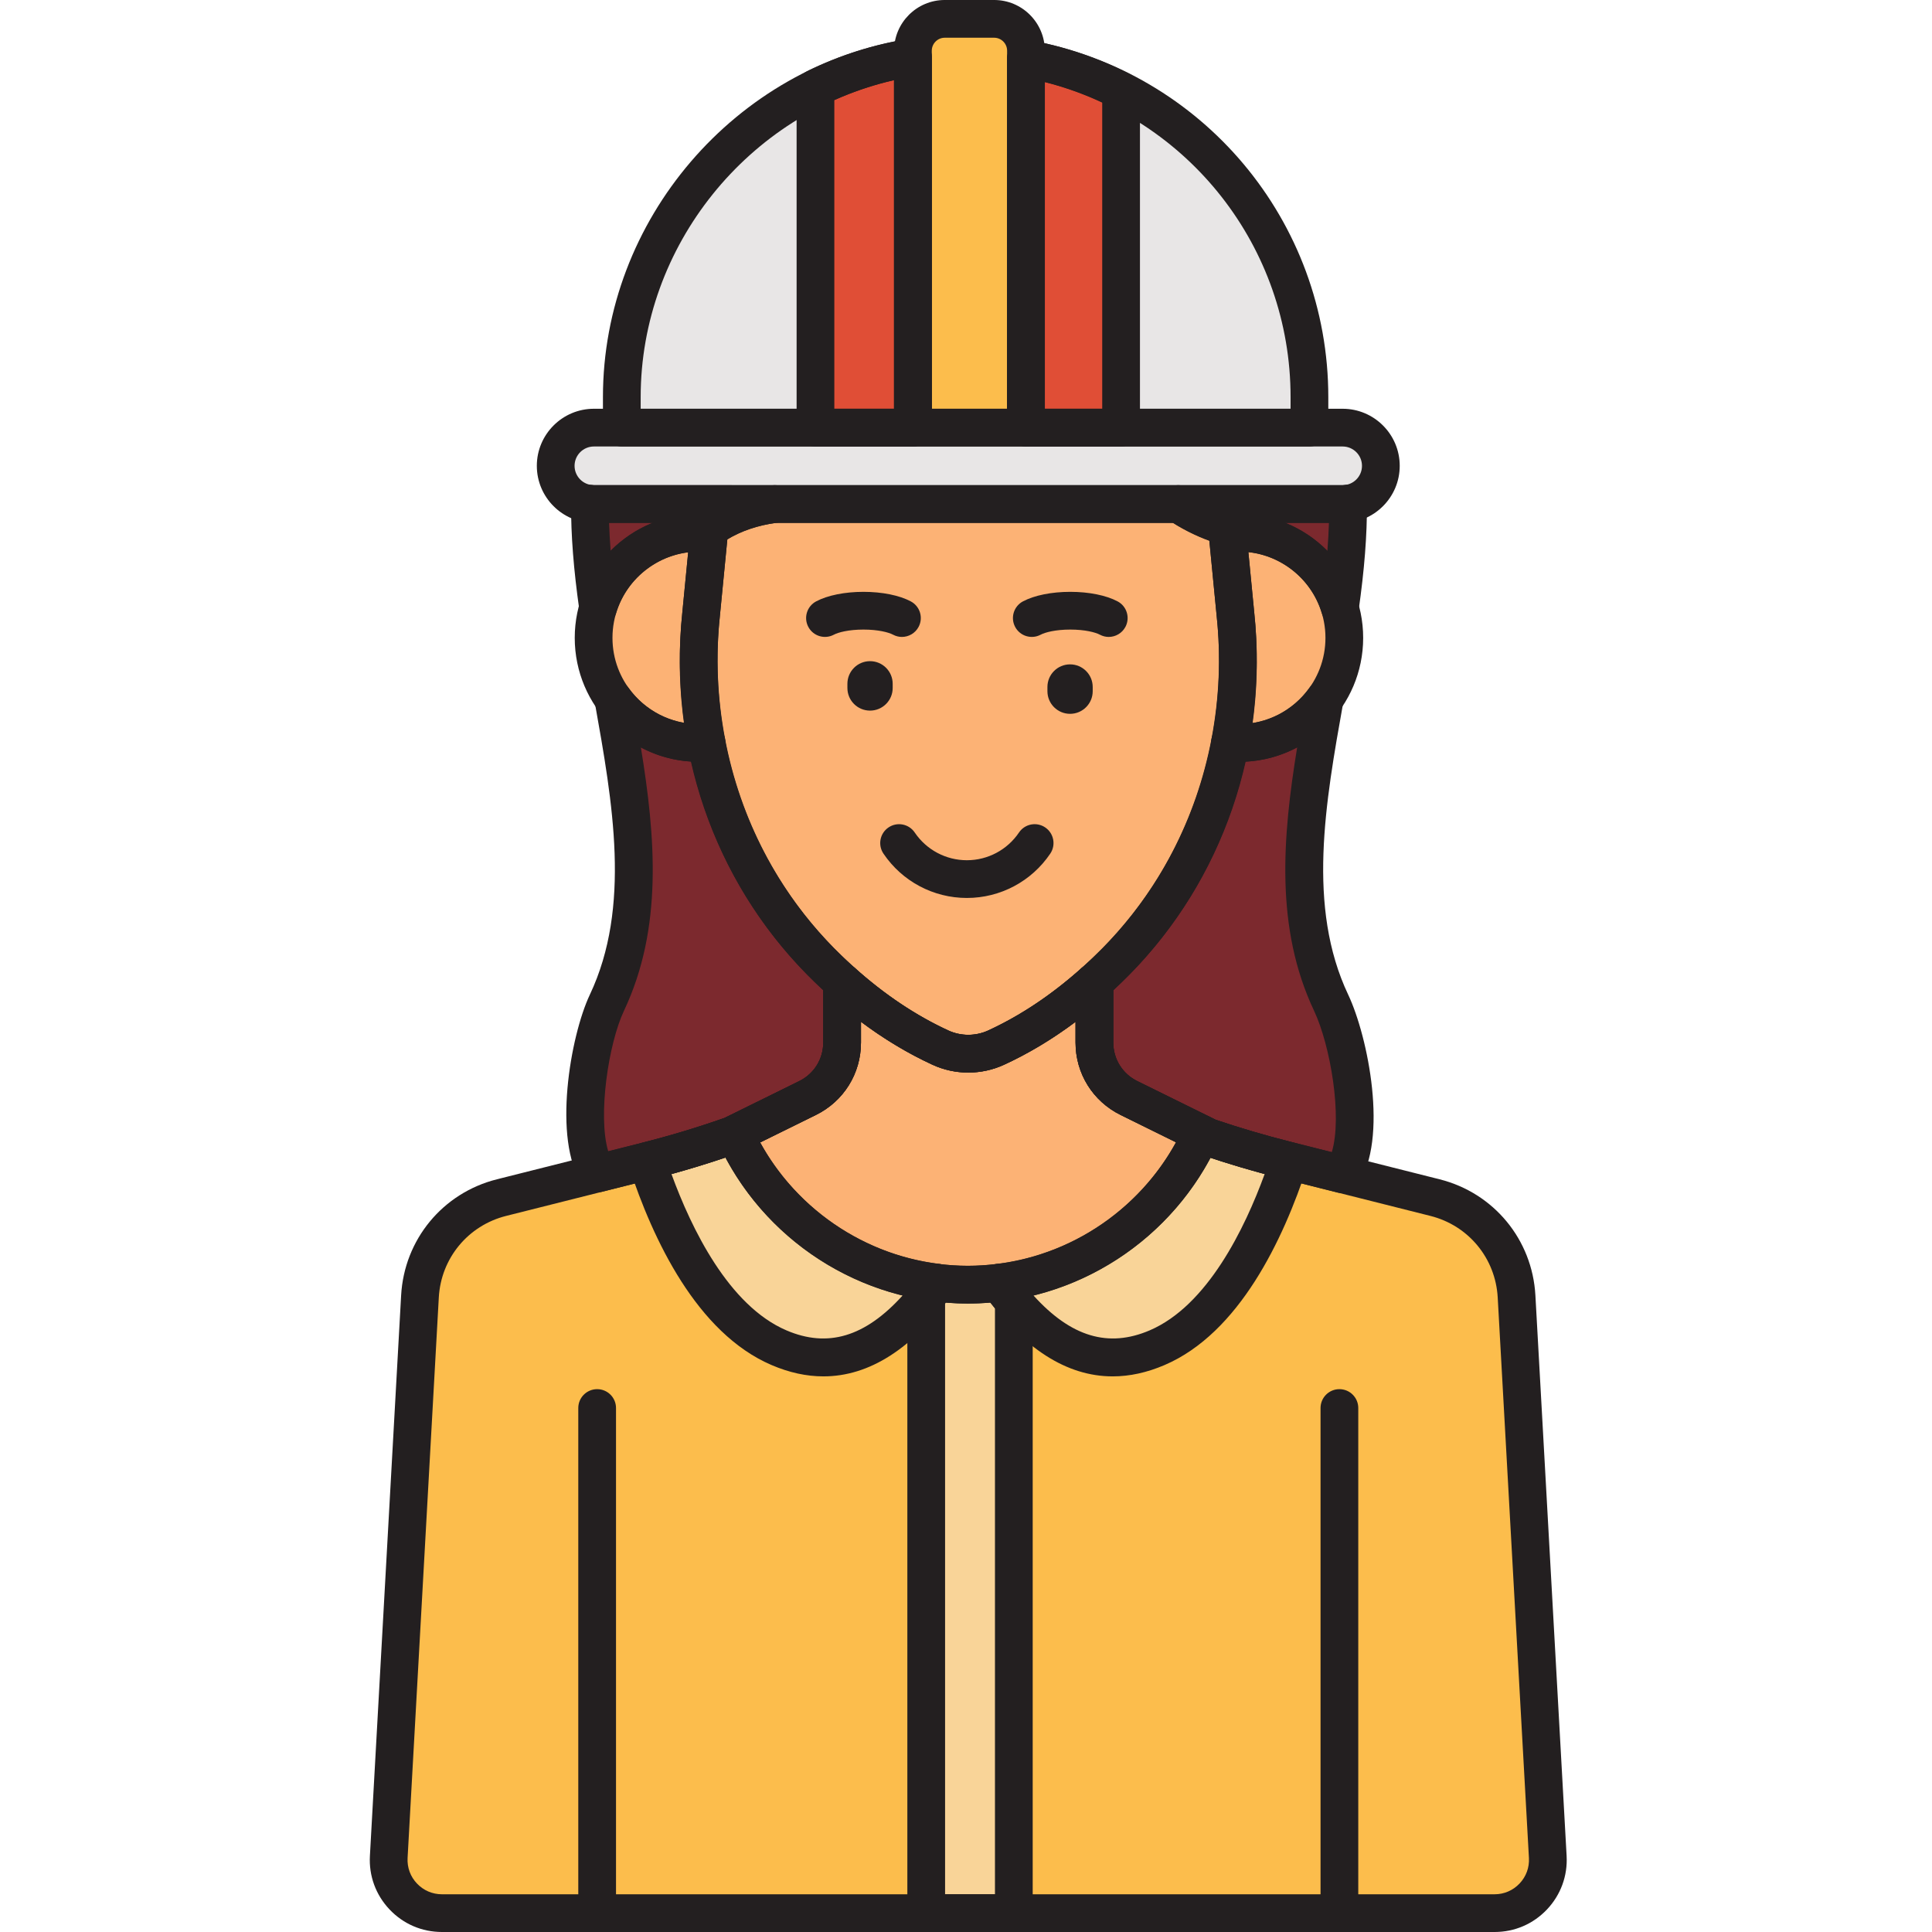 <svg height="512pt" viewBox="-97 0 511 512" width="512pt" xmlns="http://www.w3.org/2000/svg"><path d="m312.68 492.098-8.273-148.539c-.699-12.512-9.449-23.121-21.602-26.18l-39.656-9.98c-6.879-1.734-13.688-3.742-20.398-6.027l-17.543-8.648-3.527-1.742c-5.598-2.758-9.145-8.457-9.145-14.699v-16.082c-7.578 6.805-16.238 12.91-26.047 17.426-4.691 2.156-10.086 2.156-14.773 0-9.809-4.516-18.469-10.621-26.047-17.426v16.082c0 6.242-3.547 11.938-9.145 14.699l-2.598 1.285-17.453 8.605c-7.395 2.617-14.902 4.887-22.508 6.801l-38.562 9.707c-12.156 3.062-20.906 13.668-21.605 26.18l-8.273 148.539c-.449 8.094 5.992 14.902 14.098 14.902h278.961c8.109 0 14.551-6.809 14.098-14.902zm0 0" fill="#fcbd4c"/><path d="m227.652 139.562c-3.812-1.102-8.262-2.949-12.812-5.988h-107.09c-7.152.934-12.922 3.379-17.246 6.52l-2.195 22.609c-3.605 33.883 7.762 67.848 31.688 92.109 8.828 8.957 19.379 17.133 31.727 22.816 4.625 2.129 10.129 2.133 14.762 0 12.344-5.684 22.895-13.859 31.727-22.816 23.922-24.262 35.293-58.227 31.688-92.109zm0 0" fill="#fcb275"/><path d="m88.309 162.703 2.074-21.379c-.895-.086-1.801-.137-2.719-.137-15.383 0-27.852 12.469-27.852 27.852 0 15.383 12.469 27.852 27.852 27.852.703 0 1.395-.055 2.082-.105-2.121-11.121-2.66-22.602-1.438-34.082zm0 0" fill="#fcb275"/><path d="m230.906 141.188c-1.043 0-2.066.07-3.078.18l2.074 21.336c1.219 11.477.684 22.953-1.438 34.066.805.07 1.617.125 2.441.125 15.383 0 27.852-12.469 27.852-27.852 0-15.383-12.473-27.855-27.852-27.855zm0 0" fill="#fcb275"/><path d="m258.316 133.574h-198.426c-5.57 0-10.125-4.555-10.125-10.125 0-5.566 4.555-10.125 10.125-10.125h198.426c5.566 0 10.125 4.559 10.125 10.125 0 5.57-4.559 10.125-10.125 10.125zm0 0" fill="#e8e6e6"/><path d="m174.395 15.555v97.77h75.121v-8.102c0-44.656-32.57-82.047-75.121-89.668zm0 0" fill="#e8e6e6"/><path d="m67.285 105.227v8.098h77.148v-98.133c-43.547 6.773-77.148 44.668-77.148 90.035zm0 0" fill="#e8e6e6"/><path d="m174.395 113.324v-99.887c0-4.66-3.777-8.434-8.438-8.434h-13.09c-4.656 0-8.434 3.773-8.434 8.434v99.887zm0 0" fill="#fcbd4c"/><path d="m227.652 139.562.176 1.805c1.012-.113 2.035-.18 3.078-.18 12.621 0 23.27 8.402 26.688 19.918 1.312-9.25 2.211-18.504 2.16-27.68-.473.066-.945.145-1.438.145h-43.477c4.551 3.043 9 4.891 12.812 5.992zm0 0" fill="#7c292e"/><path d="m96.473 300.871 17.453-8.605 2.598-1.285c5.598-2.758 9.145-8.457 9.145-14.699v-16.082c.004.004.008.008.012.012-1.961-1.762-3.867-3.559-5.684-5.398-15.82-16.043-26.113-36.34-30.25-58.043v.016c-.688.055-1.379.105-2.082.105-9.332 0-17.57-4.605-22.625-11.652 5.09 28.492 9.781 56.184-1.703 80.492-4.934 10.445-8.832 35.637-2.438 45.227l13.066-3.289c7.605-1.91 15.113-4.18 22.508-6.797zm0 0" fill="#7c292e"/><path d="m60.996 161.027c3.441-11.477 14.074-19.84 26.668-19.84.918 0 1.824.051 2.723.137l.121-1.23c4.32-3.141 10.094-5.582 17.242-6.52h-47.859c-.359 0-.699-.066-1.047-.105-.043 9.137.844 18.352 2.152 27.559zm0 0" fill="#7c292e"/><path d="m255.262 265.73c-11.488-24.324-6.785-52.031-1.691-80.543-5.051 7.074-13.309 11.703-22.664 11.703-.824 0-1.637-.051-2.445-.121v-.004c-4.137 21.703-14.43 42.004-30.25 58.047-1.812 1.836-3.715 3.633-5.676 5.391v16.078c0 6.242 3.543 11.941 9.141 14.703l3.527 1.738 17.543 8.652c6.715 2.281 13.523 4.293 20.402 6.023l15.043 3.789c6.598-9.801 2.039-34.941-2.93-45.457zm0 0" fill="#7c292e"/><path d="m209.152 357.152c18.469-7.914 29.418-32.477 34.988-49.508l-.988-.25c-6.879-1.73-13.688-3.742-20.402-6.023l-1.875-.926c-9.559 21.191-29.664 36.574-53.641 39.465 8.332 11.488 22.297 25.652 41.918 17.242zm0 0" fill="#f9d498"/><path d="m73.957 307.676c5.574 17.027 16.516 41.566 34.977 49.477 19.621 8.41 33.586-5.754 41.918-17.242-23.961-2.887-44.051-18.246-53.621-39.414l-.758.375c-7.395 2.617-14.902 4.887-22.508 6.801zm0 0" fill="#f9d498"/><path d="m171.176 507v-162.051c-1.43-1.684-2.742-3.387-3.938-5.035-2.688.34-5.414.539-8.195.539s-5.516-.184-8.207-.516c-.895 1.234-1.855 2.496-2.879 3.754v163.309zm0 0" fill="#f9d498"/><path d="m118.605 23.344v89.98h25.824v-98.133c-9.117 1.418-17.793 4.219-25.824 8.152zm0 0" fill="#e04e36"/><path d="m174.395 15.555v97.77h25.203v-89.254c-7.828-4.004-16.293-6.918-25.203-8.516zm0 0" fill="#e04e36"/><path d="m159.043 340.453c27.543 0 51.191-16.438 61.824-40.008l-15.66-7.723-3.527-1.742c-5.598-2.758-9.141-8.457-9.141-14.699v-16.082c-7.582 6.805-16.242 12.91-26.051 17.426-4.688 2.156-10.082 2.156-14.77 0-9.809-4.516-18.469-10.621-26.051-17.426v16.082c0 6.242-3.543 11.938-9.141 14.699l-2.598 1.285-16.691 8.227c10.641 23.547 34.285 39.961 61.805 39.961zm0 0" fill="#fcb275"/><g fill="#231f20"><path d="m159.102 284.215c-3.254 0-6.508-.68-9.473-2.047-11.766-5.414-22.934-13.441-33.195-23.844-24.852-25.203-36.918-60.25-33.098-96.152l2.191-22.562c.141-1.426.883-2.719 2.039-3.562 5.355-3.891 12.109-6.457 19.539-7.43.215-.027.43-.043.648-.043h107.09c.988 0 1.953.293 2.777.848 3.574 2.387 7.414 4.184 11.418 5.34 1.969.566 3.395 2.281 3.59 4.316l2.25 23.141c3.816 35.855-8.25 70.902-33.102 96.105-10.262 10.406-21.43 18.43-33.195 23.848-2.973 1.363-6.227 2.043-9.48 2.043zm-63.848-141.277-1.973 20.25c-3.504 32.953 7.531 65.055 30.273 88.117 9.41 9.543 19.59 16.871 30.258 21.785 3.312 1.523 7.27 1.523 10.582 0 10.668-4.914 20.848-12.242 30.254-21.785 22.742-23.062 33.777-55.164 30.277-88.074l-1.938-19.934c-3.336-1.219-6.559-2.797-9.625-4.723h-105.277c-4.82.668-9.207 2.16-12.832 4.363zm0 0"/><path d="m87.664 201.891c-18.117 0-32.852-14.738-32.852-32.852 0-18.117 14.734-32.852 32.852-32.852 1.031 0 2.078.051 3.199.16 1.32.125 2.539.773 3.383 1.793.844 1.027 1.246 2.344 1.117 3.664l-2.082 21.383c0 .012 0 .027-.004.043-1.148 10.816-.684 21.793 1.383 32.621.266 1.398-.078 2.848-.945 3.977-.867 1.133-2.18 1.844-3.602 1.945-.902.066-1.668.117-2.449.117zm-2.793-55.531c-11.289 1.379-20.059 11.023-20.059 22.68 0 11.293 8.23 20.699 19.012 22.531-1.359-9.777-1.527-19.629-.492-29.375zm3.438 16.344h.02zm0 0"/><path d="m230.906 201.891c-.977 0-1.938-.055-2.891-.145-1.406-.125-2.691-.84-3.543-1.965-.852-1.129-1.184-2.562-.918-3.953 2.062-10.812 2.523-21.785 1.375-32.598l-2.082-21.379c-.262-2.719 1.707-5.148 4.422-5.453 1.266-.141 2.457-.211 3.633-.211 18.117 0 32.852 14.738 32.852 32.852 0 18.117-14.734 32.852-32.848 32.852zm2.426-55.578 1.543 15.902c1.039 9.734.871 19.613-.5 29.414 10.961-1.68 19.383-11.172 19.383-22.59 0-11.781-8.965-21.508-20.426-22.727zm0 0"/><path d="m258.316 138.574h-198.426c-8.344 0-15.125-6.785-15.125-15.125 0-8.336 6.781-15.125 15.125-15.125h198.426c8.34 0 15.125 6.785 15.125 15.125 0 8.34-6.785 15.125-15.125 15.125zm-198.426-20.25c-2.828 0-5.125 2.301-5.125 5.125 0 2.828 2.297 5.125 5.125 5.125h198.426c2.828 0 5.125-2.297 5.125-5.125 0-2.824-2.297-5.125-5.125-5.125zm0 0"/><path d="m249.516 118.324h-75.125c-2.762 0-5-2.234-5-5v-97.77c0-1.48.656-2.883 1.793-3.832 1.137-.953 2.633-1.352 4.09-1.09 45.914 8.223 79.242 48.004 79.242 94.594v8.098c0 2.766-2.238 5-5 5zm-70.121-10h65.121v-3.098c0-39.723-27.043-73.926-65.121-83.484zm0 0"/><path d="m144.434 118.324h-77.148c-2.762 0-5-2.234-5-5v-8.098c0-46.93 34.984-87.762 81.379-94.977 1.441-.215 2.91.195 4.02 1.145s1.75 2.336 1.75 3.797v98.133c0 2.766-2.242 5-5 5zm-72.148-10h67.145v-87.09c-38.664 8.801-67.145 43.914-67.145 83.992zm0 0"/><path d="m174.395 118.324h-29.961c-2.762 0-5-2.234-5-5v-99.887c0-7.41 6.023-13.438 13.434-13.438h13.09c7.406 0 13.434 6.027 13.434 13.438v99.887c.004 2.766-2.238 5-4.996 5zm-24.961-10h19.961v-94.887c0-1.895-1.543-3.438-3.438-3.438h-13.09c-1.891 0-3.434 1.543-3.434 3.438zm0 0"/><path d="m257.59 166.105c-2.195 0-4.156-1.445-4.789-3.574-2.855-9.625-11.859-16.344-21.895-16.344-.805 0-1.629.047-2.527.148-1.332.152-2.664-.242-3.703-1.086-.621-.504-1.105-1.141-1.422-1.859-3.91-1.402-7.664-3.297-11.191-5.66-1.832-1.223-2.645-3.504-2.004-5.609.637-2.105 2.582-3.547 4.781-3.547h43.477c.188-.004.371-.043.559-.07 1.434-.219 2.965.199 4.062 1.145 1.098.945 1.809 2.305 1.816 3.754.043 8.457-.66 17.48-2.211 28.406-.328 2.324-2.234 4.109-4.582 4.285-.121.008-.246.012-.371.012zm-14.48-27.531c4.188 1.695 7.992 4.234 11.16 7.438.203-2.574.34-5.043.414-7.438zm0 0"/><path d="m60.898 315.961c-1.645 0-3.219-.816-4.16-2.227-7.844-11.77-3.113-39.148 2.078-50.137 10.992-23.27 6.062-50.824 1.301-77.477-.414-2.297.824-4.574 2.977-5.484 2.152-.91 4.645-.207 6.008 1.691 4.297 5.988 11.234 9.566 18.562 9.566.48 0 .957-.035 1.43-.07 2.598-.352 5.062 1.398 5.559 4.012 4.047 21.219 14.043 40.402 28.902 55.469 1.605 1.629 3.375 3.312 5.41 5.141.039.031.07.062.105.094.047.047.098.094.141.141 1.066 1.062 1.555 2.492 1.453 3.891v15.711c0 8.203-4.57 15.555-11.93 19.184l-20.055 9.891c-.176.086-.359.164-.543.227-7.512 2.66-15.234 4.992-22.953 6.938l-13.066 3.289c-.406.102-.812.152-1.219.152zm11.441-117.891c3.887 23.82 5.879 47.863-4.48 69.797-4.105 8.684-6.984 27.863-4.176 37.234l9.062-2.281c7.324-1.844 14.652-4.051 21.781-6.566l19.789-9.758c3.918-1.934 6.355-5.848 6.355-10.215v-13.871c-1.535-1.418-2.93-2.766-4.234-4.09-15.281-15.496-25.859-34.957-30.742-56.492-4.707-.281-9.258-1.586-13.355-3.758zm24.133 102.801h.02zm0 0"/><path d="m60.996 166.027c-.125 0-.25-.004-.379-.012-2.34-.18-4.246-1.961-4.574-4.289-1.539-10.871-2.238-19.855-2.199-28.285.008-1.414.613-2.758 1.668-3.703 1.051-.945 2.453-1.383 3.863-1.246l.488.062 47.887.016c2.637 0 4.82 2.047 4.992 4.676.168 2.629-1.73 4.945-4.344 5.285-5.016.656-9.574 2.203-13.312 4.508-.762 2.09-2.832 3.48-5.176 3.262-.742-.07-1.488-.113-2.246-.113-10.008 0-19.004 6.691-21.879 16.277-.641 2.129-2.598 3.562-4.789 3.562zm2.918-27.453c.078 2.387.215 4.848.414 7.406 3.164-3.184 6.957-5.715 11.133-7.406zm0 0"/><path d="m258.195 316.184c-.406 0-.816-.047-1.219-.148l-15.047-3.789c-6.992-1.762-13.988-3.824-20.789-6.141-.207-.07-.406-.152-.602-.25l-21.074-10.387c-7.355-3.629-11.93-10.98-11.93-19.188v-16.078c0-1.418.605-2.77 1.66-3.719 2.043-1.836 3.828-3.531 5.457-5.18 14.859-15.066 24.852-34.25 28.902-55.473.48-2.523 2.801-4.266 5.355-4.043.66.059 1.324.105 1.996.105 7.352 0 14.301-3.59 18.598-9.609 1.355-1.902 3.855-2.605 6.008-1.707 2.156.91 3.395 3.191 2.98 5.492-4.766 26.676-9.699 54.258 1.293 77.531v-.004c5.25 11.113 10.754 38.207 2.559 50.379-.945 1.398-2.512 2.207-4.148 2.207zm-33.527-19.441c6.449 2.188 13.078 4.137 19.703 5.809l11.062 2.785c2.859-9.383-.375-28.324-4.691-37.465 0-.004 0-.004 0-.004-10.359-21.926-8.367-45.98-4.48-69.809-4.215 2.234-8.902 3.555-13.754 3.797-4.887 21.523-15.457 40.973-30.738 56.469-1.312 1.332-2.707 2.68-4.234 4.086v13.871c0 4.371 2.434 8.285 6.352 10.215zm0 0"/><path d="m197.371 364.754c-12.156 0-23.605-7.324-34.184-21.906-1.043-1.434-1.246-3.312-.535-4.938.707-1.621 2.223-2.75 3.98-2.961 21.652-2.613 40.691-16.621 49.688-36.559.555-1.234 1.594-2.191 2.867-2.648 1.277-.457 2.684-.375 3.902.223l1.578.777c6.477 2.195 13.105 4.148 19.703 5.805l.992.254c1.344.34 2.488 1.219 3.156 2.434s.805 2.652.375 3.969c-6.312 19.289-17.988 44.07-37.773 52.547-4.672 2.004-9.262 3.004-13.75 3.004zm11.781-7.602h.02zm-32.773-13.84c9.949 11 19.863 13.934 30.805 9.246 15.312-6.562 25.199-27.008 30.465-41.43-4.805-1.293-9.609-2.734-14.34-4.301-9.754 18.234-26.984 31.566-46.93 36.484zm0 0"/><path d="m120.719 364.754c-4.492 0-9.078-1-13.754-3.004-19.773-8.477-31.449-33.238-37.758-52.523-.434-1.316-.297-2.758.375-3.969.672-1.215 1.816-2.098 3.164-2.438h.008c7.316-1.84 14.645-4.047 21.773-6.562l.492-.242c1.215-.602 2.621-.684 3.898-.227 1.277.457 2.312 1.414 2.871 2.648 9.004 19.914 28.039 33.902 49.668 36.512 1.758.211 3.273 1.34 3.984 2.961.707 1.625.504 3.504-.535 4.938-10.578 14.582-22.035 21.906-34.188 21.906zm-40.273-53.617c5.258 14.414 15.145 34.859 30.461 41.422 10.938 4.691 20.855 1.754 30.801-9.246-19.965-4.922-37.223-18.281-46.965-36.551-4.715 1.594-9.496 3.055-14.297 4.375zm0 0"/><path d="m171.176 512h-23.219c-2.762 0-5-2.238-5-5v-163.305c0-1.148.395-2.258 1.117-3.148.961-1.191 1.871-2.379 2.715-3.543 1.07-1.473 2.863-2.246 4.66-2.027 5.059.625 9.762.656 15.168-.02 1.801-.238 3.594.547 4.664 2.023 1.23 1.691 2.477 3.285 3.707 4.738.766.902 1.188 2.047 1.188 3.23v162.051c0 2.762-2.238 5-5 5zm-18.219-10h13.219v-155.25c-.414-.512-.824-1.031-1.234-1.562-4.047.359-7.836.348-11.801.016-.059.078-.121.156-.184.234zm0 0"/><path d="m144.434 118.324h-25.824c-2.762 0-5-2.234-5-5v-89.98c0-1.91 1.086-3.652 2.801-4.492 8.664-4.242 17.836-7.137 27.254-8.602 1.445-.219 2.914.195 4.023 1.145 1.105.949 1.746 2.336 1.746 3.797v98.133c0 2.766-2.242 5-5 5zm-20.828-10h15.824v-87.09c-5.41 1.234-10.703 3.004-15.824 5.289zm0 0"/><path d="m199.598 118.324h-25.203c-2.766 0-5-2.234-5-5v-97.77c0-1.48.652-2.883 1.789-3.832 1.137-.953 2.637-1.352 4.09-1.09 9.223 1.652 18.172 4.676 26.602 8.984 1.672.855 2.727 2.574 2.727 4.453v89.254c-.004 2.766-2.242 5-5.004 5zm-20.203-10h15.203v-81.133c-4.91-2.301-10-4.121-15.203-5.441zm0 0"/><path d="m298.586 512h-278.965c-5.309 0-10.242-2.125-13.891-5.98-3.648-3.855-5.496-8.898-5.199-14.203l8.273-148.535c.824-14.785 11.023-27.141 25.375-30.754l38.562-9.707c7.328-1.844 14.652-4.051 21.781-6.566l19.793-9.758c3.918-1.934 6.352-5.848 6.352-10.215v-16.082c0-1.973 1.164-3.762 2.961-4.566 1.805-.797 3.91-.469 5.379.848 7.867 7.062 16.215 12.648 24.801 16.605 3.363 1.543 7.223 1.543 10.586 0 8.586-3.957 16.93-9.543 24.801-16.605 1.469-1.316 3.574-1.645 5.375-.848 1.801.805 2.961 2.594 2.961 4.566v16.082c0 4.371 2.434 8.285 6.352 10.215l20.781 10.242c6.48 2.195 13.105 4.148 19.703 5.805l39.652 9.984c14.355 3.613 24.555 15.969 25.379 30.75l8.273 148.539c.293 5.301-1.555 10.344-5.199 14.203-3.648 3.855-8.578 5.98-13.887 5.98zm-167.918-241.223v5.504c0 8.207-4.57 15.559-11.93 19.188l-20.055 9.887c-.176.09-.359.164-.543.23-7.512 2.656-15.234 4.992-22.953 6.938l-38.566 9.707c-10.086 2.539-17.254 11.223-17.832 21.609l-8.273 148.535c-.141 2.531.738 4.938 2.48 6.773 1.738 1.84 4.09 2.855 6.621 2.855h278.965c2.531 0 4.883-1.016 6.621-2.855 1.742-1.836 2.625-4.242 2.48-6.773l-8.273-148.535c-.578-10.387-7.746-19.07-17.832-21.609l-39.652-9.984c-6.961-1.75-13.957-3.816-20.793-6.137-.203-.07-.406-.156-.602-.25l-21.07-10.391c-7.359-3.625-11.93-10.977-11.93-19.184v-5.504c-6.121 4.586-12.465 8.398-18.957 11.387-6.023 2.777-12.93 2.773-18.953 0-6.488-2.988-12.836-6.805-18.953-11.391zm0 0"/><path d="m257.457 511.25c-2.762 0-5-2.238-5-5v-133.109c0-2.762 2.238-5 5-5s5 2.238 5 5v133.109c0 2.762-2.238 5-5 5zm0 0"/><path d="m60.75 511.25c-2.762 0-5-2.238-5-5v-133.109c0-2.762 2.238-5 5-5s5 2.238 5 5v133.109c0 2.762-2.238 5-5 5zm0 0"/><path d="m159.043 345.453c-28.531 0-54.582-16.84-66.363-42.898-1.109-2.457-.074-5.355 2.344-6.543l19.293-9.512c3.918-1.934 6.352-5.848 6.352-10.215v-16.082c0-1.973 1.164-3.762 2.961-4.566 1.805-.797 3.91-.469 5.379.848 7.867 7.062 16.215 12.648 24.801 16.605 3.363 1.543 7.219 1.543 10.586 0 8.586-3.957 16.93-9.543 24.801-16.605 1.469-1.316 3.574-1.645 5.375-.848 1.801.805 2.961 2.594 2.961 4.566v16.082c0 4.371 2.434 8.285 6.355 10.215l19.188 9.461c2.418 1.191 3.457 4.082 2.348 6.543-11.766 26.09-37.824 42.949-66.379 42.949zm-55.094-42.695c10.969 20.008 32.098 32.695 55.094 32.695 23.016 0 44.152-12.707 55.113-32.742l-14.688-7.242c-7.359-3.629-11.934-10.98-11.934-19.184v-5.508c-6.117 4.586-12.461 8.402-18.957 11.387-6.02 2.777-12.926 2.777-18.953 0-6.492-2.984-12.84-6.801-18.957-11.387v5.504c0 8.207-4.57 15.559-11.93 19.188zm0 0"/><path d="m158.73 237.969c-8.871 0-17.133-4.391-22.105-11.75-1.547-2.289-.945-5.398 1.344-6.941 2.285-1.547 5.395-.945 6.941 1.344 3.109 4.602 8.277 7.348 13.82 7.348s10.711-2.746 13.816-7.348c1.547-2.293 4.652-2.895 6.945-1.344 2.285 1.543 2.887 4.652 1.344 6.941-4.973 7.359-13.234 11.75-22.105 11.75zm0 0"/><path d="m133.07 188.32c-3.316 0-6-2.684-6-6v-1.105c0-3.312 2.684-6 6-6 3.312 0 6 2.688 6 6v1.105c0 3.316-2.688 6-6 6zm0 0"/><path d="m186.078 189.172c-3.316 0-6-2.688-6-6v-1.109c0-3.316 2.684-6 6-6 3.312 0 6 2.684 6 6v1.109c0 3.312-2.688 6-6 6zm0 0"/><path d="m196.328 168.793c-.793 0-1.594-.191-2.344-.59-1.18-.629-3.945-1.359-7.848-1.359-3.906 0-6.668.73-7.852 1.359-2.434 1.297-5.465.375-6.762-2.066-1.293-2.438-.371-5.461 2.066-6.762 3.027-1.609 7.598-2.531 12.547-2.531s9.52.922 12.547 2.531c2.438 1.297 3.359 4.324 2.066 6.762-.902 1.688-2.633 2.652-4.422 2.656zm0 0"/><path d="m141.52 168.793c-.793 0-1.598-.191-2.344-.59-1.18-.629-3.945-1.359-7.852-1.359-3.902 0-6.668.73-7.848 1.359-2.438 1.297-5.465.375-6.762-2.066-1.297-2.438-.371-5.461 2.066-6.762 3.027-1.609 7.598-2.531 12.547-2.531 4.945 0 9.52.922 12.543 2.531 2.441 1.297 3.363 4.324 2.066 6.762-.898 1.688-2.629 2.652-4.418 2.656zm0 0"/></g></svg>